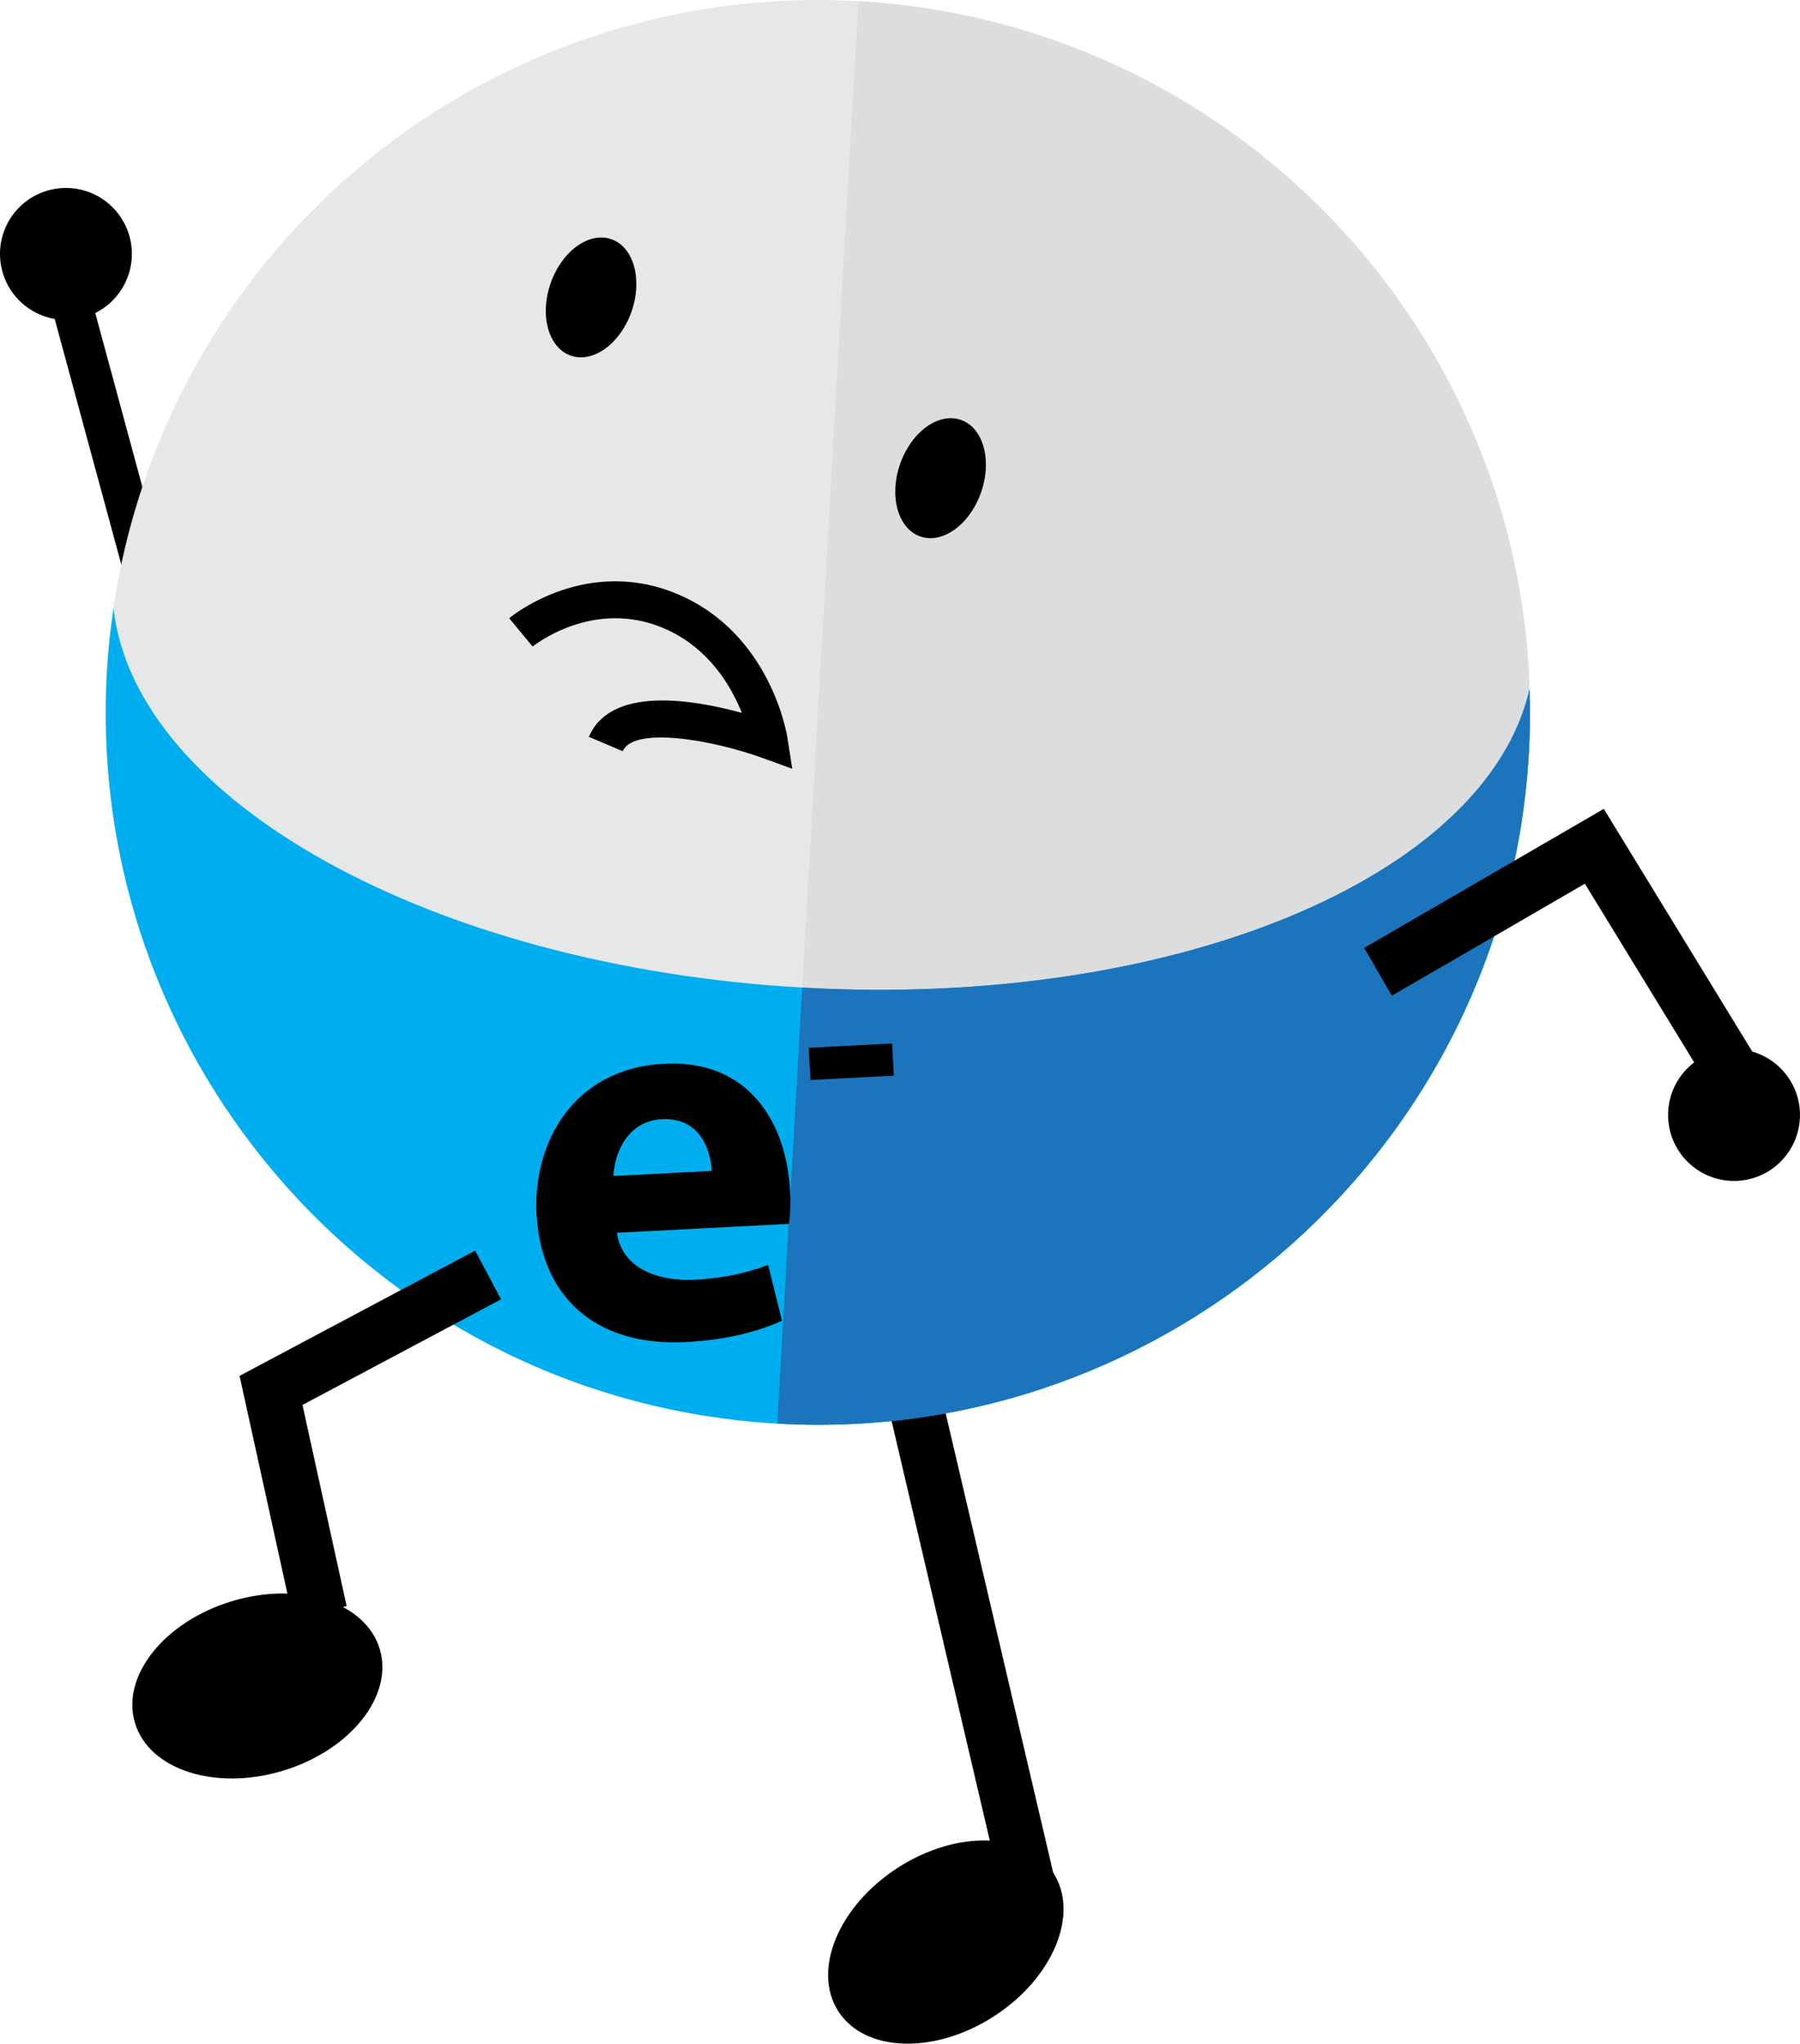 <?xml version="1.0" encoding="utf-8"?>
<!-- Generator: Adobe Illustrator 15.0.0, SVG Export Plug-In . SVG Version: 6.00 Build 0)  -->
<!DOCTYPE svg PUBLIC "-//W3C//DTD SVG 1.1//EN" "http://www.w3.org/Graphics/SVG/1.1/DTD/svg11.dtd">
<svg version="1.1" id="Layer_1" xmlns="http://www.w3.org/2000/svg" xmlns:xlink="http://www.w3.org/1999/xlink" x="0px" y="0px"
	 width="97.833px" height="111.064px" viewBox="0 0 97.833 111.064" enable-background="new 0 0 97.833 111.064"
	 xml:space="preserve">
<g>
	<g>
		<g>
			<path d="M2.802,10.299c1.934-0.43,3.849,0.786,4.28,2.718c0.429,1.931-0.786,3.847-2.718,4.28
				c-1.932,0.429-3.846-0.786-4.277-2.719C-0.345,12.647,0.872,10.73,2.802,10.299z"/>
		</g>
	</g>
	<g>
		<polygon points="9.314,40.705 11.417,40.024 4.802,15.625 2.695,16.306 		"/>
	</g>
</g>
<g>
	<circle fill="#E6E7E8" cx="44.453" cy="38.708" r="38.706"/>
</g>
<g>
	<path fill="#DCDDDE" d="M46.66,0.064c21.343,1.219,37.655,19.508,36.437,40.852c-1.219,21.342-19.509,37.655-40.851,36.437"/>
</g>
<g>
	
		<rect x="50.347" y="67.744" transform="matrix(-0.974 0.228 -0.228 -0.974 121.723 156.243)" width="2.956" height="34.833"/>
</g>
<g>
	<g>
		<path fill="#00AEEF" d="M43.598,53.659C23.421,52.506,7.33,43.471,6.169,33.054c-0.167,1.133-0.293,2.28-0.359,3.446
			C4.59,57.842,20.903,76.132,42.246,77.352c21.342,1.219,39.632-15.095,40.851-36.437c0.066-1.166,0.072-2.321,0.035-3.465
			C80.793,47.667,63.775,54.812,43.598,53.659z"/>
	</g>
</g>
<g>
	<g>
		<path fill="#1C75BC" d="M42.246,77.352c21.342,1.219,39.632-15.095,40.851-36.437c0.066-1.166,0.072-2.321,0.035-3.465
			c-2.338,10.217-19.356,17.362-39.533,16.209"/>
	</g>
</g>
<g>
	<g>
		<path d="M33.531,66.981c0.245,1.863,2.132,2.659,4.24,2.551c1.545-0.08,2.781-0.352,3.978-0.801l0.753,3.027
			c-1.454,0.67-3.249,1.061-5.21,1.161c-4.931,0.255-7.897-2.45-8.134-6.993c-0.188-3.683,1.889-7.869,6.937-8.129
			c4.692-0.242,6.66,3.318,6.847,6.912c0.041,0.771-0.013,1.459-0.057,1.788L33.531,66.981z M38.687,63.62
			c-0.058-1.1-0.627-2.917-2.705-2.81c-1.9,0.097-2.584,1.86-2.641,3.085L38.687,63.62z"/>
	</g>
	<g>
		<path d="M48.489,56.697l0.092,1.749l-4.534,0.234l-0.092-1.748L48.489,56.697z"/>
	</g>
</g>
<g>
	<ellipse transform="matrix(-0.957 0.29 -0.29 -0.957 53.955 175.203)" cx="14.007" cy="91.596" rx="6.949" ry="4.81"/>
</g>
<g>
	<ellipse transform="matrix(-0.841 0.541 -0.541 -0.841 151.726 166.479)" cx="51.392" cy="105.542" rx="6.949" ry="4.808"/>
</g>
<g>
	<path fill="#010101" d="M43.058,41.77l-1.586-0.576c-2.828-1.026-7.051-1.728-7.624-0.377l-1.841-0.781
		c1.179-2.775,5.635-2.037,8.314-1.302c-0.589-1.471-1.805-3.534-4.186-4.573c-3.895-1.699-7.153,0.943-7.185,0.97l-1.275-1.54
		c0.171-0.142,4.253-3.449,9.26-1.263c4.948,2.159,5.831,7.545,5.866,7.773L43.058,41.77z"/>
</g>
<g>
	<g>
		<g>
			<circle cx="94.247" cy="60.582" r="3.584"/>
		</g>
	</g>
</g>
<g>
	<polygon points="92.969,59.174 86.14,48.016 75.65,54.101 74.144,51.506 87.169,43.95 95.528,57.608 	"/>
</g>
<g>
	<polygon points="15.913,87.917 13.021,74.757 25.823,67.95 27.231,70.598 16.44,76.337 18.842,87.272 	"/>
</g>
<g>
	<ellipse transform="matrix(0.944 0.329 -0.329 0.944 7.097 -9.668)" cx="32.145" cy="16.158" rx="2.33" ry="3.351"/>
</g>
<g>
	<ellipse transform="matrix(0.945 0.329 -0.329 0.945 11.364 -15.352)" cx="51.106" cy="25.947" rx="2.33" ry="3.352"/>
</g>
</svg>

